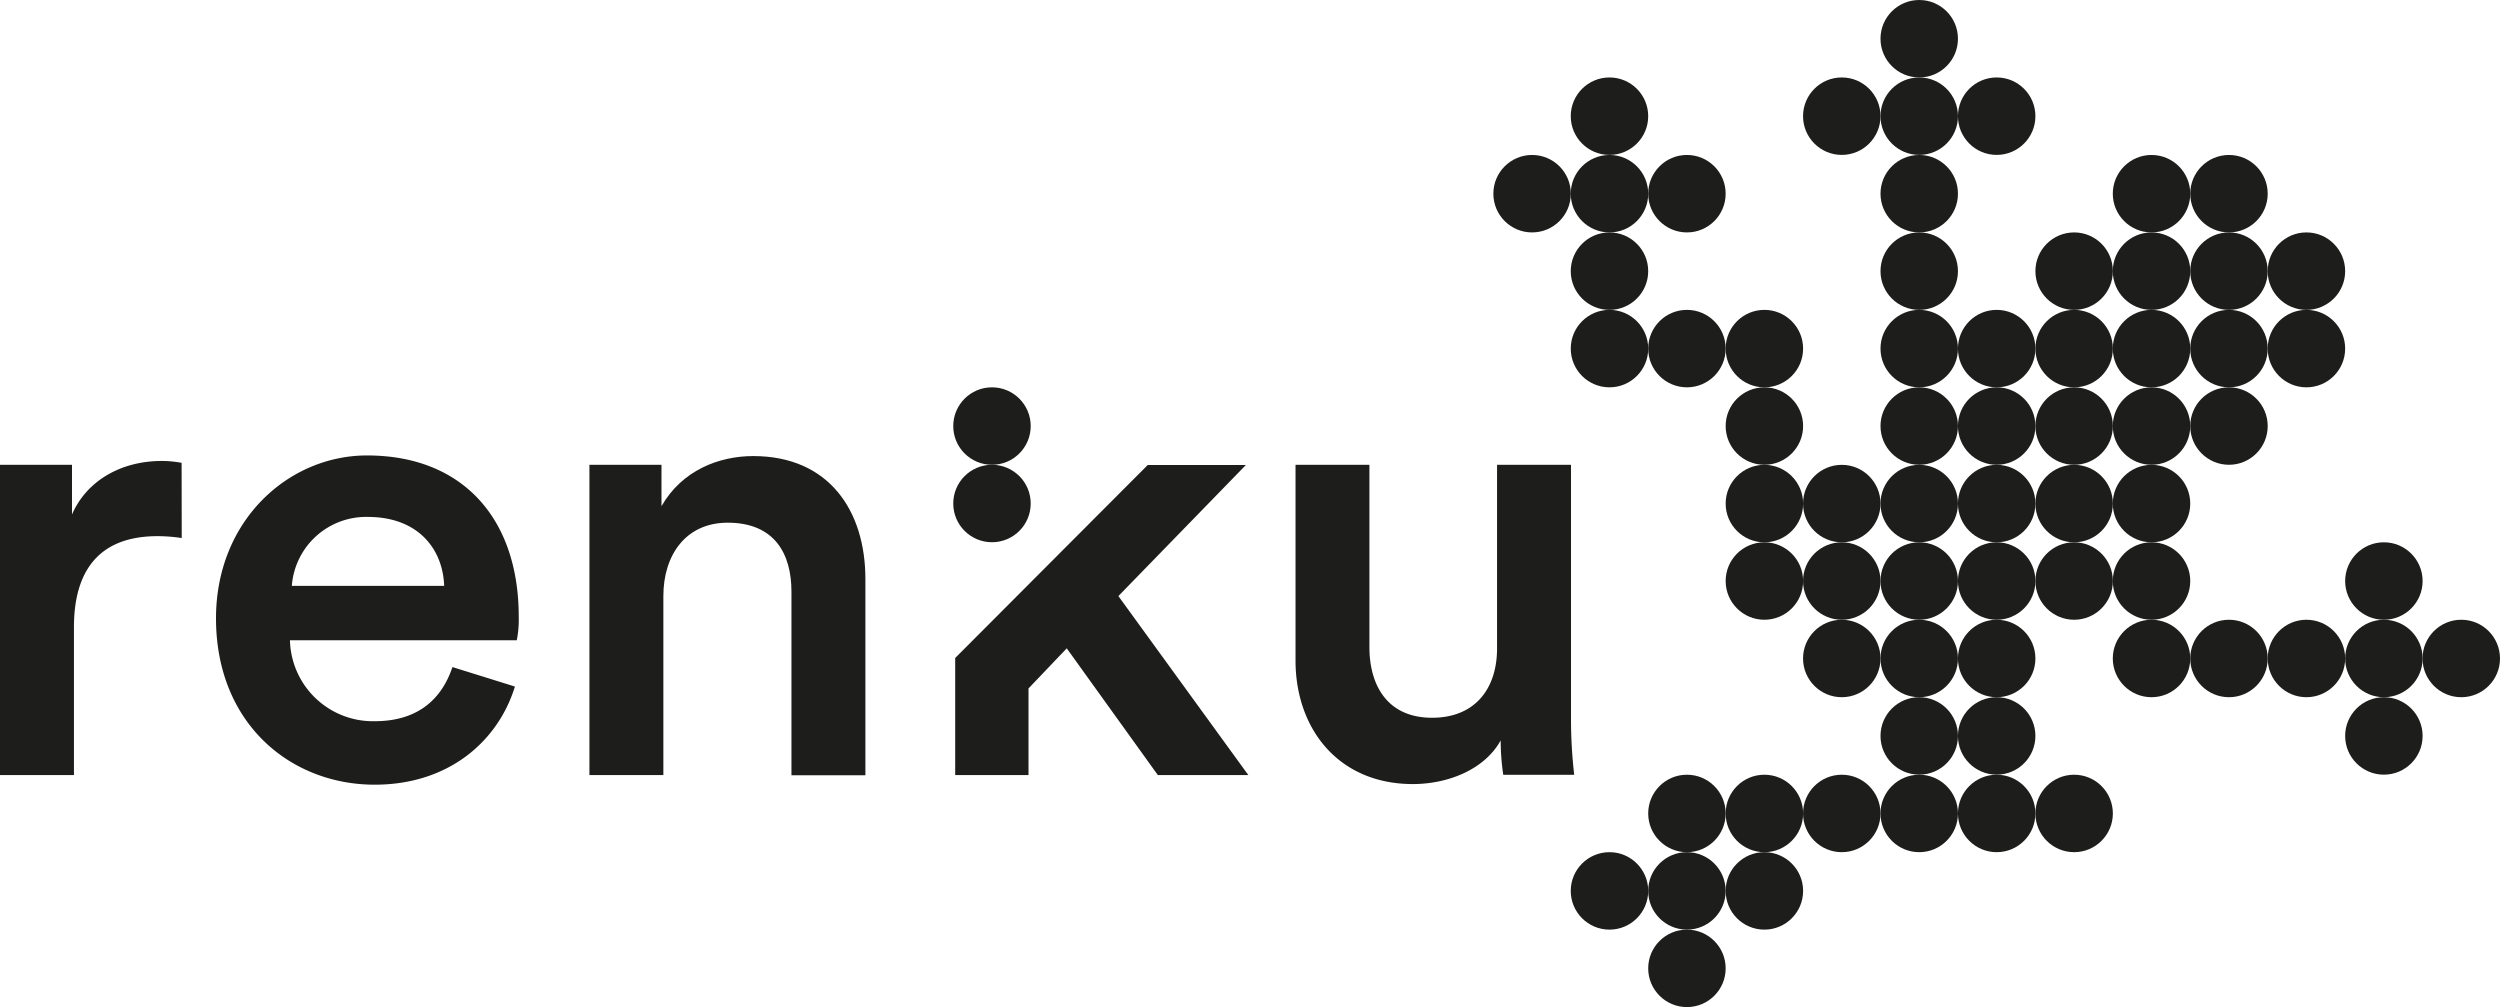<svg xmlns="http://www.w3.org/2000/svg" viewBox="0 0 398.95 160.71"><defs><style>.cls-1{fill:#1d1d1b;}</style></defs><g id="Layer_2" data-name="Layer 2"><g id="Calque_1" data-name="Calque 1"><circle class="cls-1" cx="343.34" cy="30.91" r="6.18"/><circle class="cls-1" cx="368.06" cy="55.63" r="6.18"/><circle class="cls-1" cx="158.3" cy="80.35" r="6.18"/><circle class="cls-1" cx="158.3" cy="67.99" r="6.18"/><circle class="cls-1" cx="330.99" cy="67.99" r="6.18"/><circle class="cls-1" cx="306.27" cy="18.54" r="6.18"/><circle class="cls-1" cx="256.84" cy="30.91" r="6.18"/><circle class="cls-1" cx="306.27" cy="30.91" r="6.18"/><circle class="cls-1" cx="256.84" cy="43.27" r="6.18"/><circle class="cls-1" cx="306.27" cy="43.27" r="6.18"/><circle class="cls-1" cx="256.84" cy="55.63" r="6.18"/><circle class="cls-1" cx="269.2" cy="55.63" r="6.18"/><circle class="cls-1" cx="281.56" cy="55.63" r="6.18"/><circle class="cls-1" cx="306.27" cy="55.63" r="6.18"/><circle class="cls-1" cx="318.63" cy="55.63" r="6.18"/><circle class="cls-1" cx="330.99" cy="55.63" r="6.18"/><circle class="cls-1" cx="343.34" cy="55.63" r="6.18"/><circle class="cls-1" cx="281.56" cy="67.99" r="6.18"/><circle class="cls-1" cx="318.63" cy="67.99" r="6.18"/><circle class="cls-1" cx="343.34" cy="67.99" r="6.18"/><circle class="cls-1" cx="281.56" cy="80.36" r="6.18"/><circle class="cls-1" cx="306.27" cy="80.36" r="6.18"/><circle class="cls-1" cx="318.63" cy="80.36" r="6.18"/><circle class="cls-1" cx="330.99" cy="80.36" r="6.18"/><circle class="cls-1" cx="343.34" cy="80.36" r="6.18"/><circle class="cls-1" cx="281.56" cy="92.72" r="6.18"/><circle class="cls-1" cx="306.27" cy="92.72" r="6.18"/><circle class="cls-1" cx="318.63" cy="92.72" r="6.18"/><circle class="cls-1" cx="343.34" cy="92.72" r="6.18"/><circle class="cls-1" cx="343.34" cy="105.08" r="6.18"/><circle class="cls-1" cx="355.7" cy="105.08" r="6.18"/><circle class="cls-1" cx="368.06" cy="105.08" r="6.18"/><circle class="cls-1" cx="380.42" cy="105.08" r="6.18"/><circle class="cls-1" cx="306.27" cy="117.44" r="6.18"/><circle class="cls-1" cx="318.63" cy="117.44" r="6.18"/><circle class="cls-1" cx="269.2" cy="129.81" r="6.18"/><circle class="cls-1" cx="281.56" cy="129.81" r="6.18"/><circle class="cls-1" cx="293.91" cy="129.81" r="6.18"/><circle class="cls-1" cx="306.27" cy="129.81" r="6.18"/><circle class="cls-1" cx="318.63" cy="129.81" r="6.18"/><circle class="cls-1" cx="330.99" cy="129.81" r="6.18"/><circle class="cls-1" cx="269.2" cy="142.17" r="6.18"/><circle class="cls-1" cx="306.27" cy="6.18" r="6.18"/><circle class="cls-1" cx="256.84" cy="18.54" r="6.18"/><circle class="cls-1" cx="293.91" cy="18.54" r="6.18"/><circle class="cls-1" cx="318.63" cy="18.54" r="6.18"/><circle class="cls-1" cx="244.49" cy="30.91" r="6.18"/><circle class="cls-1" cx="269.2" cy="30.91" r="6.18"/><circle class="cls-1" cx="355.7" cy="30.91" r="6.18"/><circle class="cls-1" cx="330.99" cy="43.27" r="6.18"/><circle class="cls-1" cx="343.34" cy="43.27" r="6.18"/><circle class="cls-1" cx="355.7" cy="43.27" r="6.18"/><circle class="cls-1" cx="368.06" cy="43.27" r="6.18"/><circle class="cls-1" cx="355.7" cy="55.63" r="6.18"/><circle class="cls-1" cx="306.27" cy="67.99" r="6.18"/><circle class="cls-1" cx="355.7" cy="67.99" r="6.18"/><circle class="cls-1" cx="293.91" cy="80.36" r="6.18"/><circle class="cls-1" cx="293.91" cy="92.72" r="6.18"/><circle class="cls-1" cx="330.99" cy="92.72" r="6.18"/><circle class="cls-1" cx="380.42" cy="92.72" r="6.18"/><circle class="cls-1" cx="293.91" cy="105.08" r="6.18"/><circle class="cls-1" cx="306.27" cy="105.08" r="6.18"/><circle class="cls-1" cx="318.63" cy="105.08" r="6.18"/><circle class="cls-1" cx="392.77" cy="105.08" r="6.18"/><circle class="cls-1" cx="380.42" cy="117.44" r="6.18"/><circle class="cls-1" cx="256.84" cy="142.17" r="6.18"/><circle class="cls-1" cx="281.56" cy="142.17" r="6.18"/><circle class="cls-1" cx="269.2" cy="154.53" r="6.18"/><path class="cls-1" d="M29,85.86a26.09,26.09,0,0,0-3.86-.3C16,85.56,11.8,90.85,11.8,100.1v23.59H0V74.17H11.49V82.1c2.34-5.39,7.83-8.54,14.34-8.54a17.19,17.19,0,0,1,3.15.3Z"/><path class="cls-1" d="M82.17,109.56c-2.65,8.64-10.48,15.66-22.38,15.66-13.42,0-25.32-9.76-25.32-26.54,0-15.66,11.6-26,24.1-26,15.26,0,24.21,10.07,24.21,25.73a17.4,17.4,0,0,1-.31,3.76H46.27a13.25,13.25,0,0,0,13.52,12.92c7.12,0,10.78-3.76,12.41-8.64ZM70.88,93.49c-.2-5.8-4.07-11-12.2-11a11.89,11.89,0,0,0-12.11,11Z"/><path class="cls-1" d="M105.86,123.69H94.06V74.17h11.5v6.61c3.25-5.7,9.15-8,14.64-8,12.1,0,17.9,8.74,17.9,19.62v31.32H126.3V94.41c0-6.11-2.75-11-10.17-11-6.71,0-10.27,5.19-10.27,11.7Z"/><path class="cls-1" d="M178.47,95.12l20.74,28.57H184.77l-14.54-20.23-6.1,6.4v13.83h-11.7V105l30.72-30.79h15.66Z"/><path class="cls-1" d="M225.45,125.12c-11.8,0-18.71-8.75-18.71-19.73V74.17h11.79v29.08c0,6.1,2.85,11.29,10,11.29,6.81,0,10.37-4.58,10.37-11.08V74.17h11.8v40.47a78.89,78.89,0,0,0,.51,9H239.89a37.3,37.3,0,0,1-.41-5.49C237,122.68,231.25,125.12,225.45,125.12Z"/></g></g></svg>
